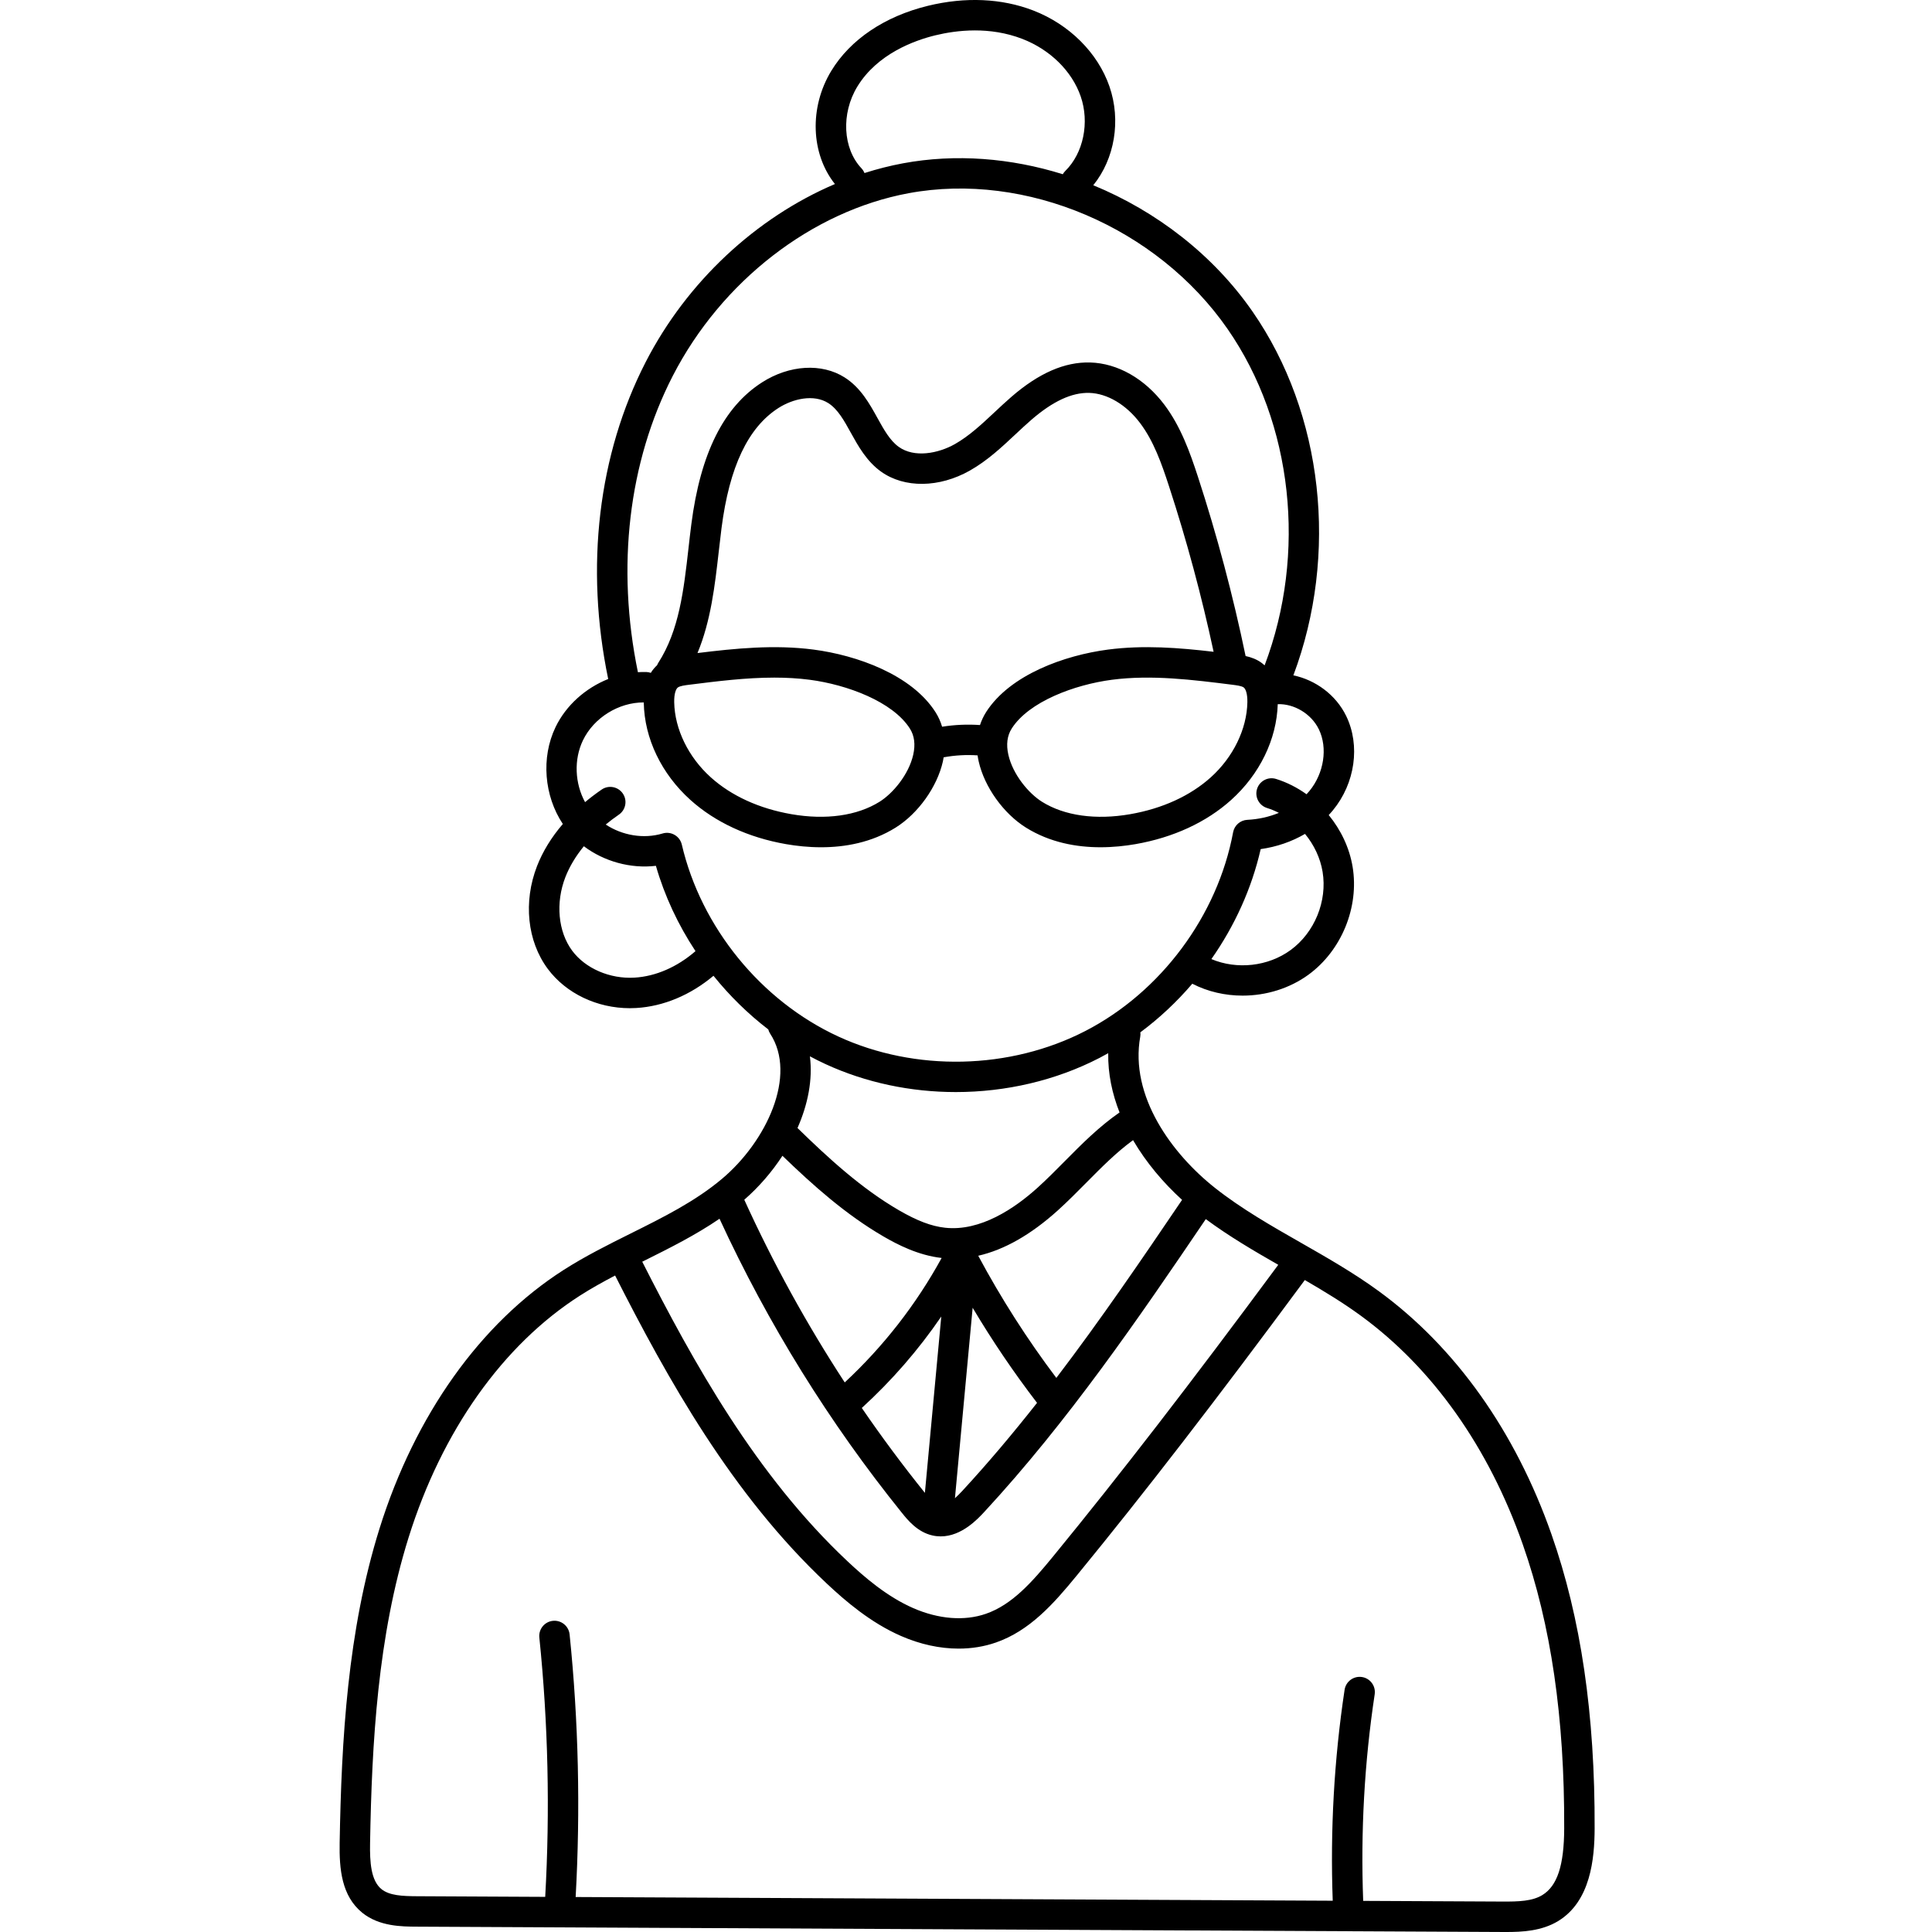 <svg height="511pt" viewBox="-89 0 511 511.999" width="511pt" xmlns="http://www.w3.org/2000/svg"><path d="m321.656 406.605c-9.578-27.285-25.406-49.566-45.77-64.438-6.613-4.828-13.758-8.906-20.664-12.848-7.727-4.41-15.715-8.969-22.684-14.469-11.461-9.047-22.699-24.348-19.859-40.152.07-.383.066-.754.027-1.121 5.043-3.746 9.664-8.082 13.762-12.879h.004c4.113 2.117 8.719 3.152 13.332 3.152 6.207 0 12.426-1.879 17.457-5.547 8.766-6.395 13.465-17.879 11.695-28.582-.836-5.043-3.102-9.781-6.332-13.727.387-.41.762-.828 1.117-1.262 5.887-7.156 7.301-17.191 3.516-24.98-2.738-5.645-8.156-9.555-14-10.777 12.016-32.016 7.953-69.34-10.82-96.402-10.434-15.035-25.469-26.594-42.211-33.48 5.668-6.992 7.414-17.18 4.277-26.219-3.09-8.898-10.637-16.41-20.191-20.098-8.359-3.223-18.004-3.648-27.891-1.238-11.457 2.793-20.555 8.918-25.617 17.238-5.902 9.699-5.418 22 .961 29.996-20.859 8.891-39.191 25.855-50.137 47.145-12.617 24.543-16.125 54.305-9.949 84.027-6 2.402-11.172 6.957-13.961 12.766-3.879 8.07-3.012 18.219 1.938 25.656-3.004 3.496-5.312 7.242-6.832 11.145-3.691 9.48-2.605 19.922 2.84 27.246 4.848 6.52 13.07 10.426 21.758 10.426.559 0 1.121-.016 1.688-.051 7.219-.422 14.387-3.434 20.469-8.539 4.262 5.293 9.145 10.09 14.52 14.215.109.379.258.746.484 1.094 7.266 11.086-.984 28.641-12.797 38.543-7.094 5.949-15.375 10.074-24.145 14.441-5.918 2.949-12.035 5.996-17.762 9.656-22.066 14.117-39.398 38.457-48.805 68.543-8.477 27.121-10.086 56.043-10.562 83.258-.121 7.004.52 14.102 5.984 18.547 4.492 3.645 10.492 3.676 14.465 3.695l287.57 1.41c.367 0 .746.004 1.133.004 4.117 0 9.359-.211 13.781-2.91 8.586-5.246 9.621-16.5 9.648-24.508.109-30.242-3.629-55.75-11.438-77.977zm-97.895-88.629c-10.676 15.766-21.598 31.789-33.32 47.184-7.711-10.223-14.656-21.09-20.699-32.375 6.918-1.574 13.988-5.602 21.125-12.047 2.629-2.379 5.133-4.91 7.555-7.355 4.078-4.121 7.969-8.039 12.348-11.23 3.523 6.023 8.129 11.406 12.992 15.824zm-68.156 77.648c-5.863-7.285-11.438-14.793-16.719-22.5 7.969-7.277 15.016-15.387 21.062-24.234zm12.656-49.055c5.188 8.73 10.898 17.164 17.066 25.199-6.34 8.047-12.926 15.887-19.848 23.379-.68.73-1.312 1.359-1.91 1.891zm84.246-94.781c-5.957 4.344-14.203 5.234-20.98 2.379 6.172-8.797 10.699-18.738 13.066-29.145 4.262-.602 8.254-1.984 11.746-4.031 2.379 2.883 4.047 6.352 4.66 10.047 1.285 7.77-2.125 16.109-8.492 20.75zm-80.688-63.066c-.684 1.078-1.211 2.227-1.613 3.422-3.355-.23-6.715-.086-10.039.445-.41-1.359-.98-2.66-1.754-3.867-6.34-9.934-20.844-15.074-32.305-16.574-10.402-1.355-20.727-.32-30.766.918 3.539-8.52 4.605-17.84 5.637-26.922.234-2.07.469-4.137.73-6.184 2.094-16.266 7.035-26.684 15.105-31.848 3.773-2.414 9.316-3.75 13.195-1.285 2.508 1.594 4.188 4.625 5.961 7.84 1.965 3.551 4.191 7.57 8.004 10.309 6.188 4.438 15.441 4.328 23.574-.285 4.605-2.613 8.375-6.141 12.016-9.551 1.449-1.355 2.816-2.637 4.238-3.871 5.707-4.941 10.742-7.273 15.363-7.148 4.773.137 9.809 3.125 13.477 8.004 3.59 4.773 5.672 10.645 7.66 16.746 4.684 14.348 8.648 29.078 11.816 43.859-9.164-1.074-18.547-1.816-27.996-.582-11.457 1.5-25.961 6.641-32.305 16.574zm-81.68-6.535c.555-.414 1.938-.59 2.945-.715 7.457-.938 15.09-1.898 22.629-1.898 3.141 0 6.262.168 9.352.57 9.941 1.301 22.008 5.797 26.551 12.918 1.211 1.891 1.512 4.234.895 6.957-1.191 5.266-5.395 10.258-8.93 12.461-5.938 3.707-14.234 4.875-23.363 3.285-8.52-1.48-15.906-4.859-21.355-9.766-5.934-5.34-9.559-12.773-9.691-19.887-.047-2.328.469-3.551.969-3.926zm88.477 10.875c4.543-7.121 16.613-11.617 26.555-12.918 10.508-1.371 21.422 0 31.977 1.328 1.012.129 2.395.301 2.949.715.496.375 1.016 1.602.969 3.926-.137 7.113-3.758 14.547-9.691 19.887-5.449 4.906-12.836 8.285-21.355 9.766-9.129 1.59-17.426.426-23.363-3.281-3.535-2.207-7.738-7.199-8.93-12.465-.617-2.723-.316-5.066.891-6.957zm-39.824-148.465c-4.949-5.23-5.422-14.527-1.102-21.629 5.324-8.746 15.219-12.273 20.641-13.598 5.777-1.406 14.469-2.391 23.078.93 7.371 2.844 13.156 8.531 15.477 15.219 2.41 6.941.727 15.086-4.094 19.809-.262.258-.465.543-.641.844-13.793-4.305-28.398-5.48-42.336-2.895-3.441.641-6.852 1.508-10.219 2.582-.184-.453-.445-.887-.805-1.262zm-49.996 55.008c12.902-25.094 36.848-43.641 62.488-48.402 31.07-5.766 65.828 9.023 84.527 35.969 17.336 24.984 21.031 59.527 9.828 89.156-.238-.223-.48-.422-.715-.598-1.395-1.043-2.918-1.566-4.328-1.871-3.324-16-7.559-31.961-12.625-47.488-2.121-6.504-4.555-13.332-8.883-19.09-5.207-6.922-12.383-11.012-19.691-11.219-6.73-.176-13.57 2.789-20.871 9.113-1.543 1.336-3.031 2.73-4.473 4.082-3.449 3.23-6.711 6.281-10.48 8.422-4.434 2.512-10.758 3.715-14.898.746-2.336-1.676-3.945-4.582-5.648-7.66-2.086-3.773-4.449-8.047-8.695-10.742-6.043-3.84-14.625-3.332-21.863 1.297-10.203 6.531-16.34 18.832-18.758 37.613-.27 2.086-.508 4.191-.746 6.305-1.27 11.215-2.469 21.812-8.035 30.465-.121.191-.215.395-.301.598-.574.523-1.148 1.184-1.664 2.016-.363-.121-.742-.211-1.145-.223-.754-.023-1.512 0-2.266.047-5.75-27.867-2.508-55.68 9.242-78.535zm-10.156 159.48c-6.516.379-13-2.422-16.508-7.141-3.742-5.039-4.449-12.695-1.797-19.508 1.102-2.82 2.754-5.566 4.891-8.172 5.387 4.051 12.41 5.984 19.094 5.188 2.297 7.988 5.883 15.629 10.492 22.609-4.852 4.211-10.531 6.691-16.172 7.023zm12.547-35.262c-.254-1.082-.945-2.016-1.91-2.57-.965-.559-2.117-.695-3.18-.371-5.02 1.512-10.703.52-15.074-2.371 1.098-.902 2.258-1.777 3.488-2.625 1.836-1.262 2.297-3.77 1.035-5.605-1.262-1.832-3.77-2.297-5.605-1.035-1.547 1.066-3.016 2.176-4.395 3.332-2.707-4.961-3.012-11.273-.562-16.375 2.887-6.004 9.488-10.086 16.125-10.051v.117c.18 9.441 4.684 18.816 12.359 25.723 6.578 5.926 15.352 9.977 25.367 11.719 2.727.473 5.887.824 9.258.824 6.32 0 13.383-1.234 19.758-5.211 5.961-3.723 10.996-10.766 12.523-17.527.082-.367.137-.73.199-1.098 2.973-.547 5.984-.719 8.996-.516.078.535.168 1.07.293 1.613 1.527 6.762 6.562 13.805 12.523 17.527 6.375 3.977 13.438 5.211 19.758 5.211 3.371 0 6.531-.352 9.258-.824 10.016-1.742 18.789-5.793 25.371-11.715 7.574-6.824 12.055-16.055 12.34-25.379 4.285-.156 8.871 2.496 10.895 6.66 2.395 4.926 1.367 11.645-2.492 16.336-.242.297-.504.59-.77.875-2.461-1.758-5.172-3.152-8.07-4.055-2.125-.664-4.383.523-5.047 2.648-.66 2.125.523 4.387 2.652 5.051 1.082.336 2.125.773 3.133 1.289-2.574 1.059-5.418 1.703-8.359 1.848-1.863.09-3.422 1.453-3.766 3.289-4.125 22.133-19.109 42.301-39.109 52.641-20 10.336-45.125 10.902-65.566 1.469-20.441-9.438-36.316-28.914-41.426-50.844zm38.047 58.16c10.746 4.957 22.652 7.426 34.57 7.426 13.207-.004 26.43-3.031 38.074-9.051.777-.402 1.547-.82 2.309-1.25-.086 5.438 1.043 10.723 3.004 15.703-5.43 3.754-10.035 8.391-14.5 12.902-2.344 2.367-4.77 4.816-7.23 7.043-5.996 5.418-15.129 11.652-24.527 10.605-3.621-.402-7.387-1.832-12.215-4.633-9.965-5.781-18.738-13.859-26.875-21.793 2.762-6.262 4.07-12.844 3.285-19 1.348.723 2.719 1.406 4.105 2.047zm-11.379 24.312c8.043 7.773 16.754 15.57 26.82 21.406 3.621 2.105 9.16 4.98 15.363 5.672 0 0 .004 0 .004.004-6.762 12.336-15.383 23.402-25.68 32.98-10.078-15.43-18.98-31.617-26.621-48.41 3.844-3.352 7.301-7.332 10.113-11.652zm-16.676 16.684c12.844 27.855 29.09 54.07 48.344 77.953 1.535 1.906 4.109 5.094 8.094 5.984.746.168 1.477.242 2.184.242 5.555 0 9.855-4.652 11.598-6.539 22.117-23.93 40.727-51.086 58.645-77.543 6.145 4.547 12.73 8.41 19.207 12.113-23.336 31.543-41.816 55.48-59.66 77.27-5.648 6.898-10.887 12.801-17.812 15.211-5.684 1.977-12.527 1.441-19.27-1.504-6.945-3.035-12.926-8.203-17.359-12.363-24.297-22.797-40.867-52.691-54.453-79.434.18-.086.359-.18.539-.266 6.707-3.344 13.59-6.777 19.945-11.125zm218.062 179.23c-2.672 1.629-6.25 1.75-10.672 1.723l-36.812-.18c-.691-18.27.316-36.668 3.047-54.738.332-2.199-1.184-4.254-3.383-4.586-2.199-.336-4.258 1.184-4.59 3.383-2.785 18.453-3.828 37.242-3.145 55.902l-200.633-.984c1.289-23.152.766-46.543-1.602-69.594-.227-2.215-2.215-3.824-4.422-3.598-2.215.227-3.824 2.207-3.598 4.422 2.34 22.766 2.844 45.867 1.555 68.73l-33.984-.168c-3.906-.02-7.309-.176-9.422-1.891-2.789-2.27-3.094-7.184-3.008-12.152.465-26.609 2.023-54.84 10.199-80.992 8.836-28.273 24.977-51.059 45.449-64.152 2.969-1.898 6.109-3.641 9.289-5.309 13.895 27.355 30.887 57.98 56.121 81.656 4.906 4.605 11.574 10.34 19.648 13.871 5.09 2.223 10.293 3.348 15.27 3.348 3.438 0 6.77-.535 9.875-1.617 8.898-3.094 15.203-10.145 21.402-17.719 18.074-22.066 36.781-46.305 60.465-78.34 5.078 2.945 10.152 6.027 14.836 9.449 19.043 13.906 33.883 34.863 42.922 60.598 7.496 21.348 11.086 45.969 10.98 75.277-.035 9.789-1.82 15.234-5.789 17.66zm0 0"/></svg>